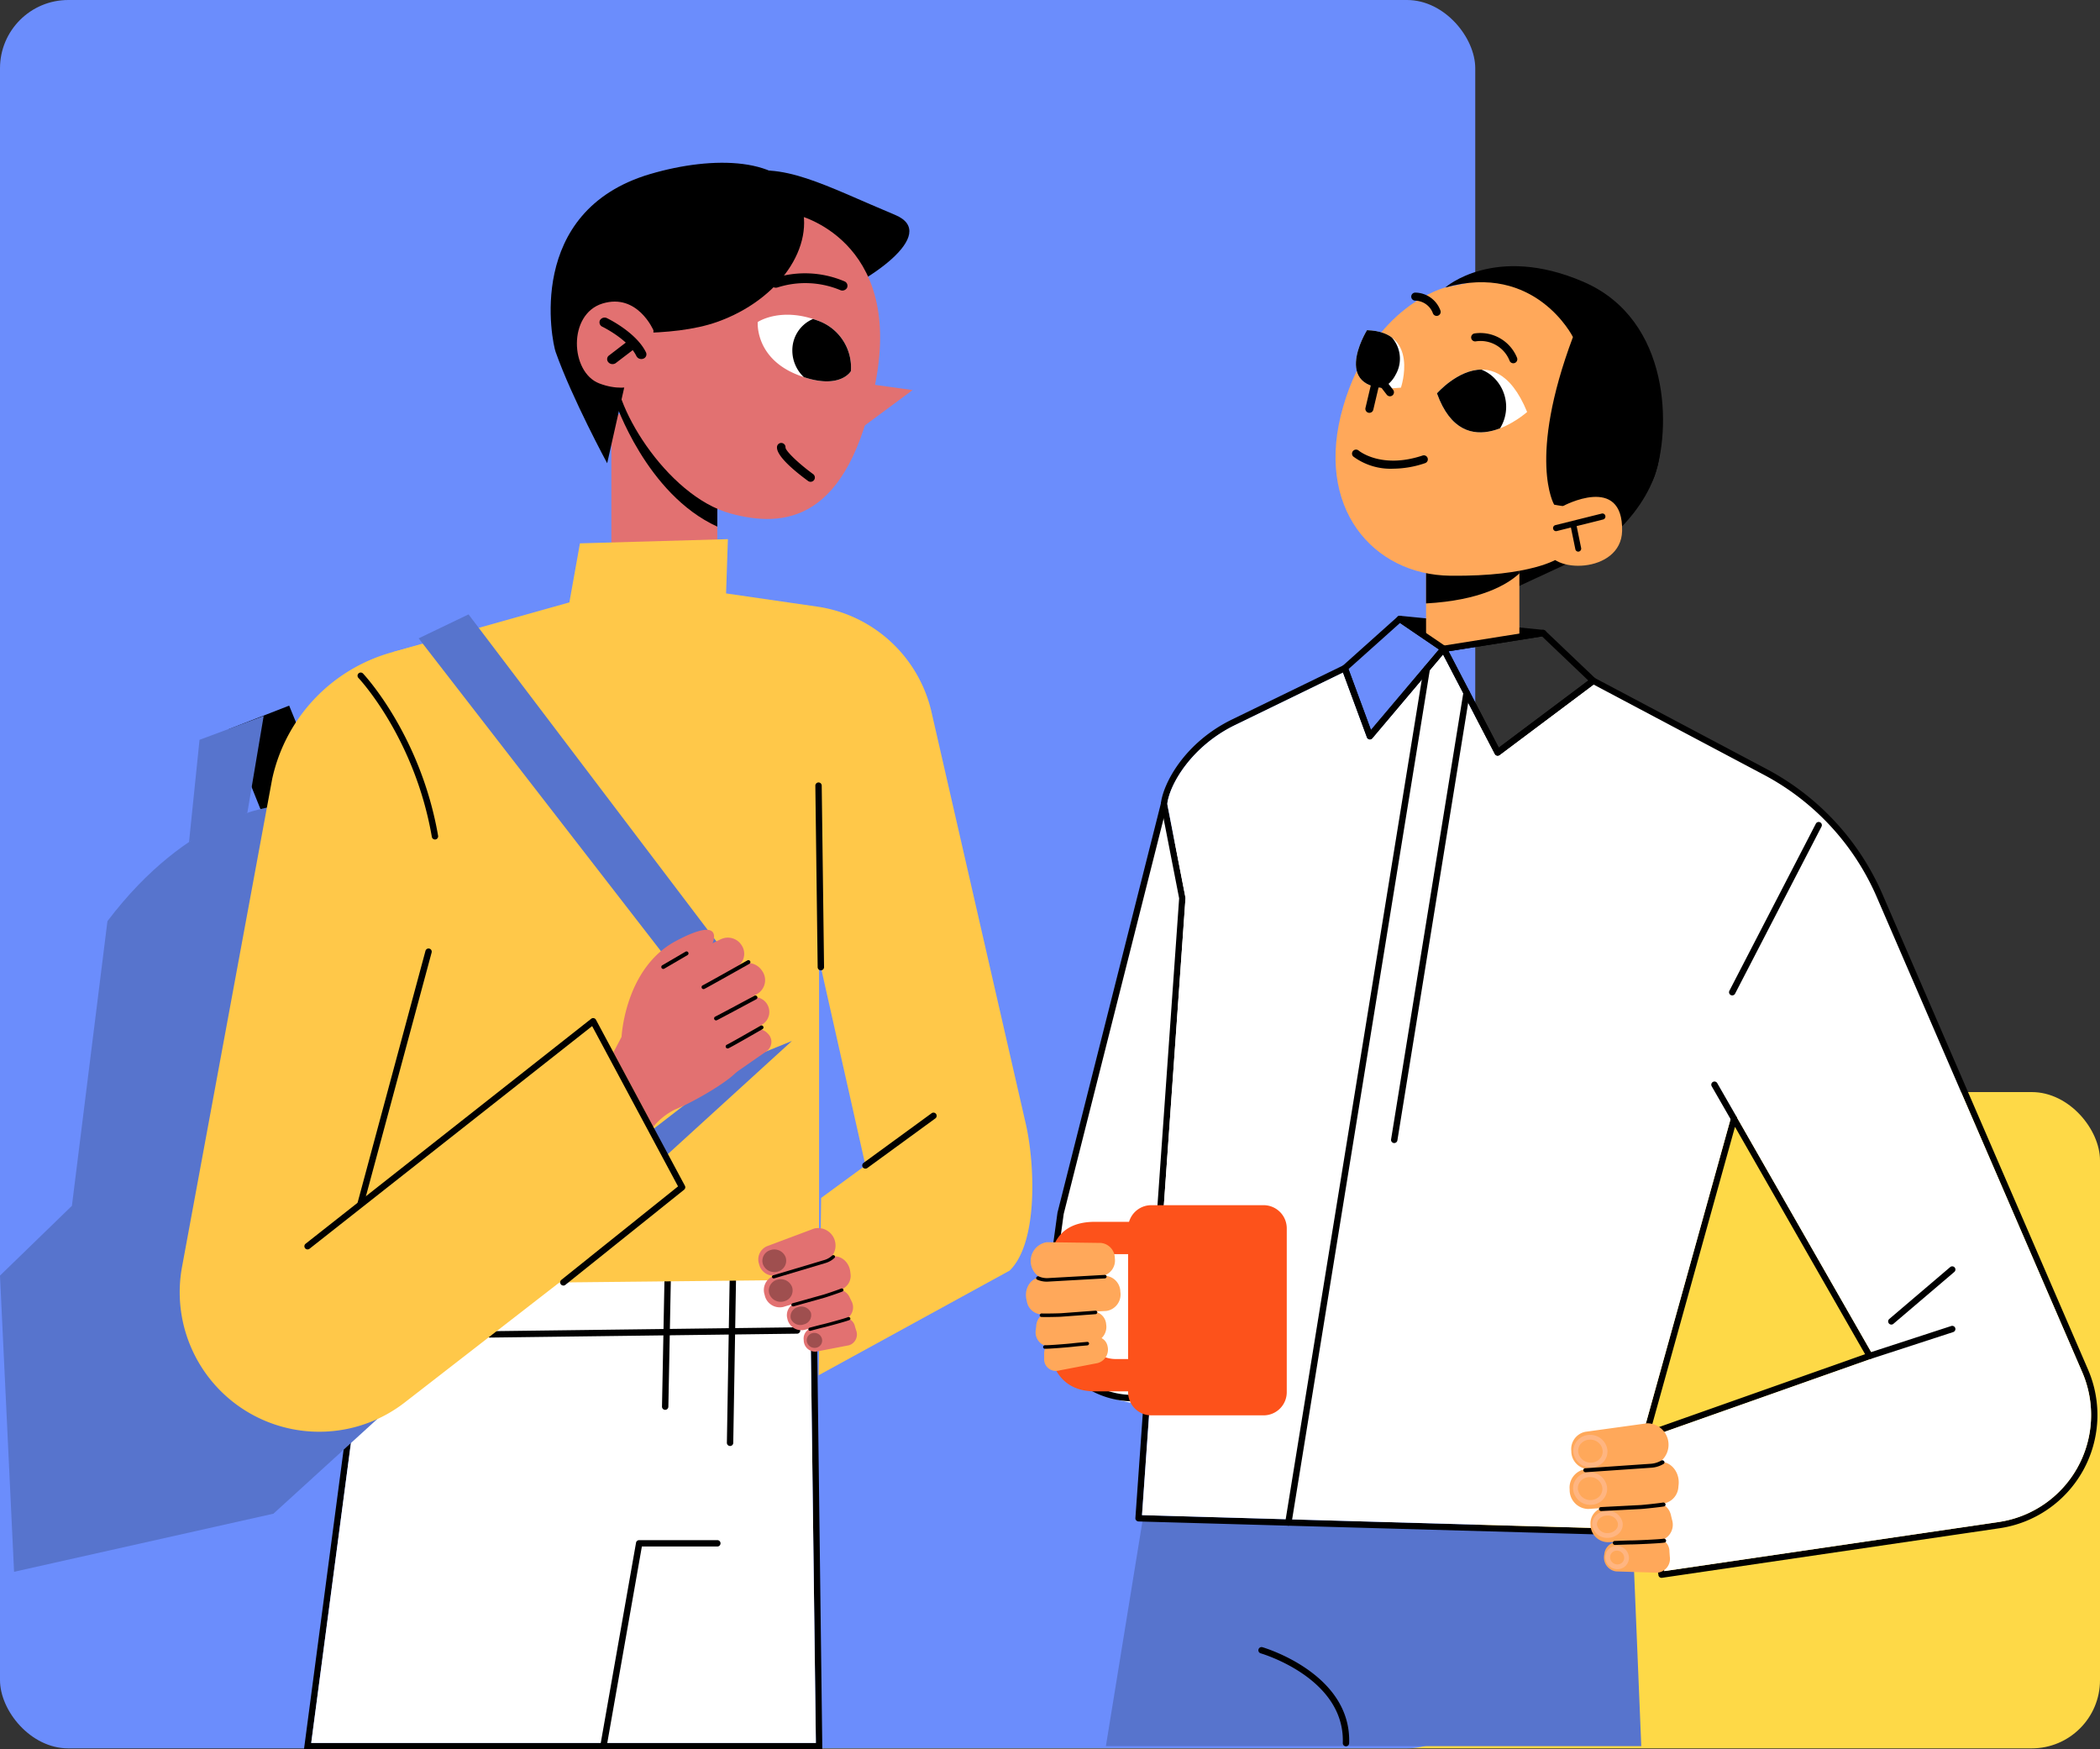 <svg xmlns="http://www.w3.org/2000/svg" xmlns:xlink="http://www.w3.org/1999/xlink" width="400" height="333.18" viewBox="0 0 400 333.18">
  <rect x="0" y="0" width="400" height="333.18" fill="#333333" stroke="none"/>
  <defs>
    <clipPath id="clip-path">
      <rect id="Rectangle_339376" data-name="Rectangle 339376" width="399.53" height="302.18" fill="none"/>
    </clipPath>
    <clipPath id="clip-path-3">
      <rect id="Rectangle_339365" data-name="Rectangle 339365" width="4.549" height="4.292" fill="none"/>
    </clipPath>
    <clipPath id="clip-path-4">
      <rect id="Rectangle_339366" data-name="Rectangle 339366" width="4.549" height="4.293" fill="none"/>
    </clipPath>
    <clipPath id="clip-path-5">
      <rect id="Rectangle_339367" data-name="Rectangle 339367" width="3.977" height="3.479" fill="none"/>
    </clipPath>
    <clipPath id="clip-path-6">
      <rect id="Rectangle_339368" data-name="Rectangle 339368" width="2.94" height="2.856" fill="none"/>
    </clipPath>
    <clipPath id="clip-path-7">
      <rect id="Rectangle_339369" data-name="Rectangle 339369" width="6.487" height="6.198" fill="none"/>
    </clipPath>
    <clipPath id="clip-path-8">
      <rect id="Rectangle_339370" data-name="Rectangle 339370" width="6.487" height="6.197" fill="none"/>
    </clipPath>
    <clipPath id="clip-path-9">
      <rect id="Rectangle_339371" data-name="Rectangle 339371" width="5.821" height="5.156" fill="none"/>
    </clipPath>
    <clipPath id="clip-path-10">
      <rect id="Rectangle_339372" data-name="Rectangle 339372" width="4.503" height="4.438" fill="none"/>
    </clipPath>
    <clipPath id="clip-path-11">
      <path id="Path_211783" data-name="Path 211783" d="M133.739,50.334s-12.026,10.76-17.171-3.542c0,0,3.955-4.531,8.51-4.531,2.937,0,6.123,1.882,8.661,8.073" transform="translate(-116.568 -42.261)" fill="none"/>
    </clipPath>
    <clipPath id="clip-path-13">
      <path id="Path_211786" data-name="Path 211786" d="M150.252,45.156c-14.222,1.516-6.463-10.946-6.463-10.946,10.082.3,6.463,10.946,6.463,10.946" transform="translate(-141.677 -34.21)" fill="none"/>
    </clipPath>
  </defs>
  <g id="_31" data-name="31" transform="translate(-180 -2478)">
    <rect id="Rectangle_339227" data-name="Rectangle 339227" width="281" height="125" rx="13" transform="translate(299 2686)" fill="#fed947"/>
    <rect id="Rectangle_339593" data-name="Rectangle 339593" width="281" height="333" rx="13" transform="translate(180 2478)" fill="#6b8dfc"/>
    <g id="Group_984264" data-name="Group 984264" transform="translate(180 2509)">
      <g id="Group_984263" data-name="Group 984263" clip-path="url(#clip-path)">
        <rect id="Rectangle_339364" data-name="Rectangle 339364" width="20.183" height="34.424" transform="translate(116.449 47.91)" fill="#e27171"/>
        <g id="Group_984254" data-name="Group 984254">
          <g id="Group_984253" data-name="Group 984253" clip-path="url(#clip-path)">
            <path id="Path_211814" data-name="Path 211814" d="M-1354.587-9009.748l-18.394,72.32s-2.5,7.143-2.024,9.416,1.618,26.531,4.931,27.721-1.2,2.424,8.746,4.592,11.636-95.744,11.636-95.744Z" transform="translate(1576.4 9131.815)" fill="#fff"/>
            <path id="Path_211709" data-name="Path 211709" d="M303.039,54.789V72.2c-13.559-6.176-19.455-23.8-19.455-23.8l-1.529-5.765Z" transform="translate(-166.406 -2.896)"/>
            <path id="Path_211710" data-name="Path 211710" d="M274.689,209.751l83.263-2.591,1.379,108.475v.615H260.605Zm82.06-1.333-80.988,2.507L261.984,315.039H358.11Z" transform="translate(-202.705 -14.071)"/>
            <path id="Path_211711" data-name="Path 211711" d="M261.915,315.131H358.04L356.679,208.51l-80.988,2.507Z" transform="translate(-202.635 -14.162)" fill="#fff"/>
            <path id="Path_211712" data-name="Path 211712" d="M278.524,258.586a.607.607,0,0,0,.606-.6l.823-48.678a.606.606,0,0,0-1.213-.021l-.823,48.678a.607.607,0,0,0,.6.617Z" transform="translate(-139.463 -14.175)"/>
            <path id="Path_211713" data-name="Path 211713" d="M291.835,251.844a.606.606,0,0,0,.606-.595l.775-39.748a.606.606,0,1,0-1.213-.023l-.774,39.748a.606.606,0,0,0,.594.618Z" transform="translate(-165.134 -14.323)"/>
            <path id="Path_211714" data-name="Path 211714" d="M284.084,224.757c1.531,0,2.683-2.114,2.683-4.917s-1.153-4.917-2.683-4.917-2.683,2.114-2.683,4.917,1.154,4.917,2.683,4.917m0-8.621c.6,0,1.471,1.444,1.471,3.7s-.872,3.7-1.471,3.7-1.471-1.444-1.471-3.7.872-3.7,1.471-3.7" transform="translate(-149.526 -14.598)"/>
            <path id="Path_211715" data-name="Path 211715" d="M265.71,239.922h.007l58.52-.743a.606.606,0,1,0-.014-1.212l-58.521.742a.606.606,0,0,0,.007,1.213" transform="translate(-172.403 -16.163)"/>
            <path id="Path_211716" data-name="Path 211716" d="M224.746,98.4l33.585-9.442,2.012-11.249,28.182-.8-.347,10.338,17.338,2.512a26.212,26.212,0,0,1,21.738,19.853l18.01,78.655c1.719,7.508,2.433,22.573-3.074,27.958L305.825,236.15l.457-33.759,8.445-6.195-8.832-39.263v61.035l-88.213.917Z" transform="translate(-149.878 -5.224)" fill="#ffc849"/>
            <path id="Path_211717" data-name="Path 211717" d="M278.108,269.5l98.776-90.05-9.934,4.045L266.8,260.919Z" transform="translate(-226.036 -12.188)" fill="#5774cd"/>
            <path id="Path_211718" data-name="Path 211718" d="M279.459,10.039c8.72,3.63-5.652,13.207-13.866,16.119s-17.431-1.942-20.589-10.846-3.852-9.98,4.361-12.893,16.928,2.139,30.093,7.619" transform="translate(-108.959 -0.106)"/>
            <path id="Path_211719" data-name="Path 211719" d="M371.032,132.085l-6.687-16.646,11.574-4.508,4.851,11.883-6.261,10.237Z" transform="translate(-320.839 -7.535)"/>
            <path id="Path_211720" data-name="Path 211720" d="M407.376,131.563s-16.131,1.234-31.708,21.824L368.9,207.6l-13.7,13.29,2.681,56.414,49.392-11.062,16.381-123.637Z" transform="translate(-355.202 -8.936)" fill="#5774cd"/>
            <path id="Path_211721" data-name="Path 211721" d="M388.978,113.036l-3.112,18.45-11.106,5.564,2-19.464Z" transform="translate(-338.753 -7.678)" fill="#5774cd"/>
            <path id="Path_211722" data-name="Path 211722" d="M287.412,10.656s20.156,4.584,15,31.72-17.671,27.84-27.6,25.166c-12.285-3.307-23.253-21.5-21.89-28.671l-4.127-27.827Z" transform="translate(-135.613 -0.724)" fill="#e27171"/>
            <path id="Path_211723" data-name="Path 211723" d="M272.487,41.792a9.476,9.476,0,0,0-6.347-9.63c-7.094-2.651-11.4.282-11.4.282s-.573,6.781,7.484,10.015,10.264-.667,10.264-.667" transform="translate(-110.409 -2.109)" fill="#fff"/>
            <path id="Path_211724" data-name="Path 211724" d="M244.466,45.351l7.4,1.024-9.712,7.188Z" transform="translate(-78.04 -3.08)" fill="#e27171"/>
            <path id="Path_211725" data-name="Path 211725" d="M256.283,25.313a1.026,1.026,0,0,1-.765-.606.881.881,0,0,1,.583-1.173,19.2,19.2,0,0,1,13.485.6.91.91,0,0,1,.444,1.253,1.02,1.02,0,0,1-1.341.372,17.34,17.34,0,0,0-11.88-.476,1.06,1.06,0,0,1-.525.031" transform="translate(-108.709 -1.535)"/>
            <path id="Path_211726" data-name="Path 211726" d="M356.48,92.288,329.9,99.446a32.109,32.109,0,0,0-23.03,24.186L289.7,216.562a26.573,26.573,0,0,0,42.421,25.822L384.949,201.4l-16.94-31.609-33.24,20.583,4.562-81.92Z" transform="translate(-255.027 -6.268)" fill="#ffc849"/>
            <path id="Path_211727" data-name="Path 211727" d="M265.888,41.851a9.476,9.476,0,0,0-6.347-9.63c-.3-.111-.589-.21-.877-.3a6.466,6.466,0,0,0-3.933,6.044,6.947,6.947,0,0,0,2.192,5.031c7,2.329,8.965-1.143,8.965-1.143" transform="translate(-103.809 -2.168)"/>
            <path id="Path_211728" data-name="Path 211728" d="M268.526,64.653a.812.812,0,0,0,.479-1.468c-2.746-2-5.2-4.363-5.26-5.048a.812.812,0,1,0-1.618-.14c-.174,1.77,3.635,4.832,5.92,6.5a.811.811,0,0,0,.479.157" transform="translate(-114.126 -3.889)"/>
            <path id="Path_211729" data-name="Path 211729" d="M280.019,96.85l9.5-4.562L338.806,157.3l-7.844,5.322Z" transform="translate(-200.276 -6.268)" fill="#5774cd"/>
            <path id="Path_211730" data-name="Path 211730" d="M283.283,2.148c11.987-3.543,25.611-3.284,28.624,5.214s-4.093,18.775-15.874,22.953c-4.312,1.53-9.82,2.055-15.072,2.11-1.112,4.767-2.2,8.477-2.2,8.477l-3.675,16.33s-6.661-12.292-9.818-21.2c-.673-1.9-5.924-26.814,18.019-33.889" transform="translate(-159.433 0)"/>
            <path id="Path_211731" data-name="Path 211731" d="M309.688,33.839s-3.037-7.136-9.695-5.106-6.167,13.108-.625,15.221c6.224,2.374,10.064-1.209,10.064-1.209Z" transform="translate(-185.22 -1.927)" fill="#e27171"/>
            <path id="Path_211732" data-name="Path 211732" d="M304.317,39.512a1.03,1.03,0,0,1-.739-.548c-1.547-3.177-6.427-5.558-6.476-5.581a.913.913,0,0,1-.458-1.249,1.021,1.021,0,0,1,1.339-.384c.227.11,5.575,2.721,7.415,6.5a.875.875,0,0,1-.495,1.209,1.065,1.065,0,0,1-.586.052" transform="translate(-182.359 -2.149)"/>
            <path id="Path_211733" data-name="Path 211733" d="M299.355,40.791a1.052,1.052,0,0,1-.585-.324.869.869,0,0,1,.1-1.3l3.63-2.78a1.066,1.066,0,0,1,1.411.138.87.87,0,0,1-.1,1.3L300.18,40.6a1.038,1.038,0,0,1-.826.186" transform="translate(-182.878 -2.458)"/>
            <path id="Path_211734" data-name="Path 211734" d="M277.144,180.084l1.553-2.954s.61-13.069,10.338-18.254,6.894.7,6.894.7,7.364,17.9,5.177,23.5c-.732,1.875-8.668,6.478-12.171,7.859a12.6,12.6,0,0,0-4.219,3.342Z" transform="translate(-160.302 -10.646)" fill="#e27171"/>
            <path id="Path_211735" data-name="Path 211735" d="M288.379,158.613l-10.028,4.9a3.264,3.264,0,0,0-1.358,4.55,3.5,3.5,0,0,0,4.778,1.429l9.622-5.6a2.9,2.9,0,0,0,.9-4.1,3.09,3.09,0,0,0-3.916-1.167" transform="translate(-151.034 -10.753)" fill="#e27171"/>
            <path id="Path_211736" data-name="Path 211736" d="M288.934,169.4l-11.607,6.541a3.225,3.225,0,0,1-3.932-.714l-.212-.231a3.071,3.071,0,0,1,.653-4.829l11.82-6.311a3.261,3.261,0,0,1,4.193,1.154,3.04,3.04,0,0,1-.915,4.39" transform="translate(-144.688 -11.105)" fill="#e27171"/>
            <path id="Path_211737" data-name="Path 211737" d="M284.415,171.673h0a2.812,2.812,0,0,0-3.574-.864l-7.891,4.062a2.811,2.811,0,0,0-1.336,3.515l.258.669a2.812,2.812,0,0,0,4.1,1.376l7.632-4.731a2.811,2.811,0,0,0,.805-4.027" transform="translate(-138.4 -11.58)" fill="#e27171"/>
            <path id="Path_211738" data-name="Path 211738" d="M281.333,177.822h0a2.435,2.435,0,0,0-2.841-.52l-6.444,3.48a2.1,2.1,0,0,0-.675,3.013l.427.7a2.458,2.458,0,0,0,3.406.88l6.017-4.177a2.19,2.19,0,0,0,.11-3.373" transform="translate(-135.143 -12.025)" fill="#e27171"/>
            <path id="Path_211739" data-name="Path 211739" d="M274.4,174.871a.376.376,0,0,1-.311-.685c.4-.189,5.064-2.683,7.473-3.975a.376.376,0,1,1,.356.663c-.285.153-6.986,3.749-7.509,3.994l-.008,0" transform="translate(-137.85 -11.558)"/>
            <path id="Path_211740" data-name="Path 211740" d="M275.825,168.422a.376.376,0,0,1-.309-.686c.447-.209,5.767-3.2,8.516-4.751a.376.376,0,0,1,.37.655c-.326.184-7.983,4.5-8.569,4.778l-.008,0" transform="translate(-141.663 -11.067)"/>
            <path id="Path_211741" data-name="Path 211741" d="M273.152,180.642a.376.376,0,0,1-.3-.689c.532-.234,4.435-2.47,6.425-3.62a.376.376,0,0,1,.377.651c-.237.137-5.8,3.348-6.5,3.658h0" transform="translate(-134.416 -11.973)"/>
            <path id="Path_211742" data-name="Path 211742" d="M288.471,164.464a.376.376,0,0,1-.34-.669l4.432-2.588a.376.376,0,1,1,.379.65l-4.432,2.588-.039.02" transform="translate(-161.985 -10.946)"/>
            <path id="Path_211743" data-name="Path 211743" d="M337.924,225.729a.6.6,0,0,0,.378-.132l22.62-18.124a.606.606,0,0,0,.155-.761L344.137,175.1a.606.606,0,0,0-.91-.189l-54.392,42.844a.606.606,0,1,0,.75.952l53.825-42.4,16.361,30.527-22.226,17.807a.607.607,0,0,0,.379,1.08" transform="translate(-230.621 -11.872)"/>
            <path id="Path_211744" data-name="Path 211744" d="M341.025,209.689a.606.606,0,0,0,.585-.449l12.916-47.909a.606.606,0,1,0-1.17-.316l-12.917,47.911a.608.608,0,0,0,.585.763" transform="translate(-272.314 -10.906)"/>
            <path id="Path_211745" data-name="Path 211745" d="M353.85,135.967a.676.676,0,0,0,.105-.008.607.607,0,0,0,.493-.7c-3.348-19.281-14.191-30.788-14.3-30.9a.606.606,0,1,0-.876.838c.106.111,10.7,11.37,13.982,30.269a.606.606,0,0,0,.6.5" transform="translate(-270.999 -7.075)"/>
            <path id="Path_211746" data-name="Path 211746" d="M261.3,162.412h.008a.606.606,0,0,0,.6-.614l-.443-34.568a.607.607,0,0,0-.606-.6h-.008a.607.607,0,0,0-.6.614l.443,34.568a.607.607,0,0,0,.607.6" transform="translate(-104.947 -8.601)"/>
            <path id="Path_211747" data-name="Path 211747" d="M282.009,321.3a.606.606,0,0,0,.6-.5l6.717-38.13H303.7a.606.606,0,1,0,0-1.213H288.813a.6.6,0,0,0-.6.5l-6.806,38.631a.607.607,0,0,0,.492.7.517.517,0,0,0,.106.009" transform="translate(-167.064 -19.117)"/>
            <path id="Path_211748" data-name="Path 211748" d="M237.838,204.763a.615.615,0,0,0,.358-.116l12.957-9.452a.607.607,0,0,0-.716-.981l-12.957,9.452a.606.606,0,0,0,.358,1.1" transform="translate(-72.989 -13.183)"/>
            <path id="Path_211749" data-name="Path 211749" d="M259.451,221.157l9.063-3.395a3.321,3.321,0,0,1,2.08,6.272l-9.31,2.651a2.794,2.794,0,0,1-3.29-2.145,2.732,2.732,0,0,1,1.458-3.383" transform="translate(-113.407 -14.78)" fill="#e27171"/>
            <path id="Path_211750" data-name="Path 211750" d="M258.434,233.119l11.081-3.344a2.772,2.772,0,0,0,1.773-3.092l-.035-.3c-.23-1.964-2.01-3.33-3.639-2.794l-11.046,3.64a2.869,2.869,0,0,0-1.627,3.56,2.938,2.938,0,0,0,3.493,2.326" transform="translate(-109.299 -15.179)" fill="#e27171"/>
            <path id="Path_211751" data-name="Path 211751" d="M254.416,235.785h0a2.455,2.455,0,0,1,1.467-2.954l7.273-2.531a2.627,2.627,0,0,1,3.142,1.462l.3.62a2.514,2.514,0,0,1-1.426,3.648l-7.576,1.912a2.726,2.726,0,0,1-3.184-2.157" transform="translate(-104.442 -15.634)" fill="#e27171"/>
            <path id="Path_211752" data-name="Path 211752" d="M253.576,240.283h0a2.091,2.091,0,0,1,1.279-2.237l6.049-1.957a2.02,2.02,0,0,1,2.424,1.566l.226.749a2.155,2.155,0,0,1-1.359,2.853l-6.276,1.208a2.18,2.18,0,0,1-2.343-2.182" transform="translate(-100.484 -16.03)" fill="#e27171"/>
            <g id="Group_984231" data-name="Group 984231" transform="translate(145.209 206.982)" opacity="0.3" style="mix-blend-mode: overlay;isolation: isolate">
              <g id="Group_984230" data-name="Group 984230">
                <g id="Group_984229" data-name="Group 984229" clip-path="url(#clip-path-3)">
                  <path id="Path_211753" data-name="Path 211753" d="M270.941,226.254a2.127,2.127,0,0,0,1.474-2.7,2.3,2.3,0,0,0-2.858-1.387,2.127,2.127,0,0,0-1.475,2.7,2.3,2.3,0,0,0,2.859,1.387" transform="translate(-267.974 -222.065)"/>
                </g>
              </g>
            </g>
            <g id="Group_984234" data-name="Group 984234" transform="translate(146.435 212.648)" opacity="0.3" style="mix-blend-mode: overlay;isolation: isolate">
              <g id="Group_984233" data-name="Group 984233">
                <g id="Group_984232" data-name="Group 984232" clip-path="url(#clip-path-4)">
                  <path id="Path_211754" data-name="Path 211754" d="M269.624,232.333a2.127,2.127,0,0,0,1.474-2.7,2.3,2.3,0,0,0-2.858-1.387,2.126,2.126,0,0,0-1.474,2.7,2.3,2.3,0,0,0,2.858,1.387" transform="translate(-266.658 -228.143)"/>
                </g>
              </g>
            </g>
            <g id="Group_984237" data-name="Group 984237" transform="translate(150.559 217.868)" opacity="0.3" style="mix-blend-mode: overlay;isolation: isolate">
              <g id="Group_984236" data-name="Group 984236">
                <g id="Group_984235" data-name="Group 984235" clip-path="url(#clip-path-5)">
                  <path id="Path_211755" data-name="Path 211755" d="M265.391,237.123a1.806,1.806,0,0,0,1.353-2.218,1.952,1.952,0,0,0-2.464-1.062,1.805,1.805,0,0,0-1.353,2.218,1.951,1.951,0,0,0,2.464,1.062" transform="translate(-262.846 -233.744)"/>
                </g>
              </g>
            </g>
            <g id="Group_984240" data-name="Group 984240" transform="translate(153.665 222.871)" opacity="0.3" style="mix-blend-mode: overlay;isolation: isolate">
              <g id="Group_984239" data-name="Group 984239">
                <g id="Group_984238" data-name="Group 984238" clip-path="url(#clip-path-6)">
                  <path id="Path_211756" data-name="Path 211756" d="M262.559,241.9a1.393,1.393,0,0,0,.932-1.787,1.5,1.5,0,0,0-1.856-.94,1.392,1.392,0,0,0-.933,1.786,1.507,1.507,0,0,0,1.857.941" transform="translate(-260.627 -239.112)"/>
                </g>
              </g>
            </g>
            <path id="Path_211757" data-name="Path 211757" d="M258.409,227.641a.338.338,0,0,1-.4-.2.3.3,0,0,1,.212-.385l9.813-2.929a3.722,3.722,0,0,0,1.392-.8.349.349,0,0,1,.465-.037.29.29,0,0,1,.044.431,4.314,4.314,0,0,1-1.7.99l-9.809,2.928-.02.006" transform="translate(-110.953 -15.161)"/>
            <path id="Path_211758" data-name="Path 211758" d="M256.686,233.439a.338.338,0,0,1-.4-.208.3.3,0,0,1,.219-.381L262.4,231.2c.434-.122,2.754-.9,3.329-1.148a.344.344,0,0,1,.44.15.3.3,0,0,1-.16.405c-.611.259-2.958,1.05-3.413,1.177l-5.894,1.649-.014,0" transform="translate(-105.535 -15.624)"/>
            <path id="Path_211759" data-name="Path 211759" d="M255.279,238.485a.337.337,0,0,1-.4-.211.3.3,0,0,1,.223-.379c.079-.021,1.933-.517,2.511-.647.608-.135,4.215-1.114,4.782-1.355a.344.344,0,0,1,.439.151.294.294,0,0,1-.159.4c-.628.267-4.322,1.264-4.9,1.394-.562.124-2.463.635-2.481.639l-.01,0" transform="translate(-100.889 -16.02)"/>
            <path id="Path_211760" data-name="Path 211760" d="M113.3,93.219,140.6,95.9l-18.933,3.011Z" transform="translate(153.322 -6.332)"/>
            <path id="Path_211761" data-name="Path 211761" d="M121.623,99.471a.544.544,0,0,0,.1-.007l18.933-3.011a.606.606,0,0,0-.036-1.2l-27.3-2.679a.607.607,0,0,0-.4,1.105l8.364,5.689a.605.605,0,0,0,.341.1M135.8,96l-14.035,2.231-6.2-4.218Z" transform="translate(153.367 -6.287)"/>
            <path id="Path_211762" data-name="Path 211762" d="M110.467,78c13.558-10.065,12.68-19.986,12.68-19.986L89.422,61.508l1.735,25.445" transform="translate(193.023 -3.941)"/>
            <path id="Path_211763" data-name="Path 211763" d="M118.149,94.582l3.357,2.284,14.416-2.151V63.136H118.149Z" transform="translate(153.483 -4.288)" fill="#ffa85a"/>
            <path id="Path_211764" data-name="Path 211764" d="M135.922,78.849V83.57c-2.4,2.205-7.484,5.147-17.774,5.715V78.842h17.768Z" transform="translate(153.485 -5.355)"/>
            <path id="Path_211765" data-name="Path 211765" d="M100.387,276.411,93.24,320.348H195.219l-1.681-40.806Z" transform="translate(117.405 -18.774)" fill="#5774cd"/>
            <path id="Path_211766" data-name="Path 211766" d="M207.015,244.756h1.676a.606.606,0,1,0,0-1.213h-1.676a15.682,15.682,0,0,1-15.538-17.813l2.285-16.673,19.693-77.91a.606.606,0,1,0-1.175-.3l-19.706,77.976-2.3,16.739a16.894,16.894,0,0,0,16.739,19.191" transform="translate(8.85 -8.856)"/>
            <path id="Path_211767" data-name="Path 211767" d="M8.334,146.8l-3.477-17.84a1.249,1.249,0,0,1-.009-.186c.438-3.868,4.511-11.642,13.6-16.06l21.168-10.29a.609.609,0,0,1,.494-.019.589.589,0,0,1,.345.354l4.418,11.977L58.265,98.885a.582.582,0,0,1,.522-.205.6.6,0,0,1,.475.317L69.217,118.1l17.626-13.217a.635.635,0,0,1,.652-.056l32.837,17.4a49.068,49.068,0,0,1,21.96,23.777l39.166,90.551a21.8,21.8,0,0,1-16.843,30.218l-64.3,9.442a.319.319,0,0,1-.093.009.63.63,0,0,1-.364-.121.617.617,0,0,1-.233-.41l-2.8-22.883-4.12,14.811a.588.588,0,0,1-.606.447L.588,265.484a.645.645,0,0,1-.429-.205A.6.6,0,0,1,0,264.832ZM91.661,266.855l4.782-17.178-.065-.485a.614.614,0,0,1,.373-.634l16.684-59.951a.6.6,0,0,1,.5-.438.589.589,0,0,1,.606.3L140.4,233.654a.6.6,0,0,1-.326.876L97.748,249.49l-.075.28,3.076,25.166,63.689-9.349a20.591,20.591,0,0,0,15.911-28.55L141.183,146.5a47.845,47.845,0,0,0-21.419-23.19L87.271,106.09,69.366,119.512a.622.622,0,0,1-.494.1.585.585,0,0,1-.4-.308L58.6,100.357,45.132,116.315a.627.627,0,0,1-.569.214.606.606,0,0,1-.466-.391l-4.549-12.331-20.571,10c-8.128,3.952-12.425,11.12-12.909,15.016l3.467,17.821a.96.96,0,0,1,.009.158L1.259,264.282Zm6.487-18.791,40.844-14.438-24.784-43.3Z" transform="translate(216.265 -6.702)"/>
            <path id="Path_211768" data-name="Path 211768" d="M1.3,264.4l90.4,2.573L96.48,249.8l-.065-.485a.614.614,0,0,1,.373-.634l16.684-59.951a.6.6,0,0,1,.5-.438.589.589,0,0,1,.606.3l25.856,45.187a.6.6,0,0,1-.326.876l-42.326,14.96-.075.28,3.076,25.166,63.689-9.349a20.591,20.591,0,0,0,15.911-28.55L141.22,146.618a47.845,47.845,0,0,0-21.419-23.19L87.309,106.212,69.4,119.634a.622.622,0,0,1-.494.1.585.585,0,0,1-.4-.308L58.638,100.48,45.169,116.437a.627.627,0,0,1-.569.214.606.606,0,0,1-.466-.391l-4.549-12.331-20.571,10c-8.128,3.952-12.425,11.12-12.909,15.016l3.467,17.821a.96.96,0,0,1,.009.158Z" transform="translate(216.227 -6.825)" fill="#fff"/>
            <path id="Path_211769" data-name="Path 211769" d="M90.331,259.2l11.786-1.625a4.082,4.082,0,0,1,.8,8.083l-11.881.667a3.435,3.435,0,0,1-3.368-3.46,3.36,3.36,0,0,1,2.662-3.665" transform="translate(211.628 -17.492)" fill="#ffa85a"/>
            <path id="Path_211770" data-name="Path 211770" d="M89.148,274.438l14.194-1.019a3.407,3.407,0,0,0,2.96-3.23l.038-.363c.254-2.418-1.513-4.538-3.61-4.334L88.5,266.874a3.527,3.527,0,0,0-2.912,3.831,3.612,3.612,0,0,0,3.561,3.733" transform="translate(213.394 -18.032)" fill="#ffa85a"/>
            <path id="Path_211771" data-name="Path 211771" d="M86.839,277.869h0a3.019,3.019,0,0,1,2.557-3.147l9.407-1.072a3.228,3.228,0,0,1,3.373,2.6l.2.825a3.092,3.092,0,0,1-2.695,3.992l-9.6.247a3.352,3.352,0,0,1-3.236-3.447" transform="translate(216.115 -18.585)" fill="#ffa85a"/>
            <path id="Path_211772" data-name="Path 211772" d="M87.433,284.135h0A2.571,2.571,0,0,1,89.57,281.8l7.785-.715a2.485,2.485,0,0,1,2.485,2.533l.068.959a2.649,2.649,0,0,1-2.4,3.054l-7.853-.244a2.68,2.68,0,0,1-2.221-3.25" transform="translate(218.151 -19.091)" fill="#ffa85a"/>
            <g id="Group_984243" data-name="Group 984243" transform="translate(299.697 242.292)" opacity="0.3">
              <g id="Group_984242" data-name="Group 984242">
                <g id="Group_984241" data-name="Group 984241" clip-path="url(#clip-path-7)">
                  <path id="Path_211773" data-name="Path 211773" d="M103.456,266.145c.082,0,.164,0,.248-.009a3.192,3.192,0,0,0,2.239-1.126,2.944,2.944,0,0,0,.676-2.215,3.3,3.3,0,0,0-3.538-2.841,3.189,3.189,0,0,0-2.239,1.127,2.947,2.947,0,0,0-.677,2.215,3.281,3.281,0,0,0,3.291,2.849m-.128-5.29a2.366,2.366,0,0,1,2.387,2.037,2.044,2.044,0,0,1-.471,1.535,2.284,2.284,0,0,1-1.608.8,2.377,2.377,0,0,1-2.568-2.028,2.04,2.04,0,0,1,.471-1.536,2.279,2.279,0,0,1,1.607-.8c.061,0,.121-.007.182-.007" transform="translate(-100.148 -259.948)" fill="#ffd4de"/>
                </g>
              </g>
            </g>
            <g id="Group_984246" data-name="Group 984246" transform="translate(299.638 249.42)" opacity="0.3">
              <g id="Group_984245" data-name="Group 984245">
                <g id="Group_984244" data-name="Group 984244" clip-path="url(#clip-path-8)">
                  <path id="Path_211774" data-name="Path 211774" d="M103.519,273.792c.082,0,.164,0,.247-.009a3.188,3.188,0,0,0,2.239-1.126,2.949,2.949,0,0,0,.677-2.216,3.3,3.3,0,0,0-3.539-2.84,3.189,3.189,0,0,0-2.238,1.127,2.937,2.937,0,0,0-.677,2.214,3.28,3.28,0,0,0,3.291,2.85m-.127-5.29a2.363,2.363,0,0,1,2.385,2.036,2.043,2.043,0,0,1-.471,1.536,2.282,2.282,0,0,1-1.607.8,2.388,2.388,0,0,1-2.569-2.03,2.045,2.045,0,0,1,.471-1.534,2.28,2.28,0,0,1,1.608-.8c.062,0,.122-.007.183-.007" transform="translate(-100.211 -267.595)" fill="#ffd4de"/>
                </g>
              </g>
            </g>
            <g id="Group_984249" data-name="Group 984249" transform="translate(303.275 256.748)" opacity="0.3">
              <g id="Group_984248" data-name="Group 984248">
                <g id="Group_984247" data-name="Group 984247" clip-path="url(#clip-path-9)">
                  <path id="Path_211775" data-name="Path 211775" d="M99.952,280.614c.08,0,.159,0,.24-.008a3.006,3.006,0,0,0,2.087-1.027,2.358,2.358,0,0,0,.554-1.769,2.866,2.866,0,0,0-3.155-2.345,3,3,0,0,0-2.085,1.027,2.356,2.356,0,0,0-.556,1.769,2.829,2.829,0,0,0,2.915,2.353m-.031-4.249a1.918,1.918,0,0,1,2.009,1.541,1.456,1.456,0,0,1-.349,1.09,2.084,2.084,0,0,1-1.455.7,1.961,1.961,0,0,1-2.185-1.533,1.456,1.456,0,0,1,.349-1.091,2.083,2.083,0,0,1,1.455-.7c.059,0,.118-.007.176-.007" transform="translate(-97.025 -275.458)" fill="#ffd4de"/>
                </g>
              </g>
            </g>
            <g id="Group_984252" data-name="Group 984252" transform="translate(305.771 263.434)" opacity="0.3">
              <g id="Group_984251" data-name="Group 984251">
                <g id="Group_984250" data-name="Group 984250" clip-path="url(#clip-path-10)">
                  <path id="Path_211776" data-name="Path 211776" d="M98.063,287.069c.056,0,.111,0,.168-.007a2.178,2.178,0,0,0,1.53-.777,2.141,2.141,0,0,0,.488-1.614,2.328,2.328,0,0,0-2.457-2.036,2.186,2.186,0,0,0-1.532.778,2.143,2.143,0,0,0-.487,1.613,2.313,2.313,0,0,0,2.29,2.042m-.1-3.53a1.4,1.4,0,0,1,1.387,1.228,1.242,1.242,0,0,1-.282.935,1.281,1.281,0,0,1-.9.454,1.4,1.4,0,0,1-1.489-1.225,1.241,1.241,0,0,1,.282-.934,1.278,1.278,0,0,1,.9-.454c.034,0,.068,0,.1,0" transform="translate(-95.76 -282.631)" fill="#ffd4de"/>
                </g>
              </g>
            </g>
            <path id="Path_211777" data-name="Path 211777" d="M88.926,267.411a.415.415,0,0,1-.422-.351.369.369,0,0,1,.357-.4l12.561-.863a4.576,4.576,0,0,0,1.884-.584.429.429,0,0,1,.57.08.358.358,0,0,1-.064.529,5.319,5.319,0,0,1-2.3.729l-12.555.863h-.025" transform="translate(213.078 -18.008)"/>
            <path id="Path_211778" data-name="Path 211778" d="M88.7,275.395a.415.415,0,0,1-.423-.357.369.369,0,0,1,.364-.4l7.514-.386c.554-.029,3.547-.34,4.3-.478a.423.423,0,0,1,.487.3.362.362,0,0,1-.3.443c-.8.147-3.831.461-4.412.492l-7.515.385H88.7" transform="translate(216.296 -18.595)"/>
            <path id="Path_211779" data-name="Path 211779" d="M88.589,282.348a.414.414,0,0,1-.424-.362.371.371,0,0,1,.37-.393c.1,0,2.459-.1,3.186-.1.766,0,5.356-.2,6.1-.334a.423.423,0,0,1,.487.3.362.362,0,0,1-.3.443c-.826.151-5.524.349-6.257.348-.707,0-3.124.1-3.149.1h-.013" transform="translate(219.036 -19.096)"/>
            <path id="Path_211780" data-name="Path 211780" d="M112.3,25.282S98.478,28.644,92.859,47.956s5.771,32.055,20.4,32.222c15.547.177,20.558-3.31,20.558-3.31l17.54-33.9L126.26,22.407Z" transform="translate(162.985 -1.522)" fill="#ffa85a"/>
            <path id="Path_211781" data-name="Path 211781" d="M116.568,46.791s10.7-12.253,17.171,3.543c0,0-12.027,10.76-17.171-3.543" transform="translate(157.141 -2.87)" fill="#fff"/>
          </g>
        </g>
        <g id="Group_984256" data-name="Group 984256" transform="translate(273.709 39.391)">
          <g id="Group_984255" data-name="Group 984255" clip-path="url(#clip-path-11)">
            <path id="Path_211782" data-name="Path 211782" d="M122.894,44.07a7.767,7.767,0,0,0,.239,10.746,7.222,7.222,0,0,0,10.426-.246,7.766,7.766,0,0,0-.239-10.746,7.221,7.221,0,0,0-10.426.246" transform="translate(-122.423 -42.224)"/>
          </g>
        </g>
        <g id="Group_984258" data-name="Group 984258">
          <g id="Group_984257" data-name="Group 984257" clip-path="url(#clip-path)">
            <path id="Path_211784" data-name="Path 211784" d="M150.253,45.156s3.618-10.645-6.464-10.946c0,0-7.757,12.462,6.464,10.946" transform="translate(116.591 -2.324)" fill="#fff"/>
          </g>
        </g>
        <g id="Group_984260" data-name="Group 984260" transform="translate(258.269 31.886)">
          <g id="Group_984259" data-name="Group 984259" clip-path="url(#clip-path-13)">
            <path id="Path_211785" data-name="Path 211785" d="M143.4,36.9a6.088,6.088,0,0,0,1.976,8.209,5.718,5.718,0,0,0,7.864-2.416,6.088,6.088,0,0,0-1.976-8.209A5.717,5.717,0,0,0,143.4,36.9" transform="translate(-145.695 -34.179)"/>
          </g>
        </g>
        <g id="Group_984262" data-name="Group 984262">
          <g id="Group_984261" data-name="Group 984261" clip-path="url(#clip-path)">
            <path id="Path_211787" data-name="Path 211787" d="M144.678,62.249a19.255,19.255,0,0,0,6.119-1.064.764.764,0,0,0-.483-1.449c-7.932,2.647-12.175-.922-12.216-.959a.765.765,0,0,0-1,1.156,11.963,11.963,0,0,0,7.582,2.317" transform="translate(120.671 -3.98)"/>
            <path id="Path_211788" data-name="Path 211788" d="M126.629,40.552a.765.765,0,0,0,.7-1.066,7.549,7.549,0,0,0-8.141-4.605.764.764,0,0,0,.284,1.5,5.938,5.938,0,0,1,6.454,3.708.762.762,0,0,0,.7.462" transform="translate(161.622 -2.364)"/>
            <path id="Path_211789" data-name="Path 211789" d="M139.078,30.969a.776.776,0,0,0,.245-.04.766.766,0,0,0,.479-.969,5.167,5.167,0,0,0-4.8-3.426.764.764,0,1,0,0,1.529,3.669,3.669,0,0,1,3.355,2.389.765.765,0,0,0,.724.518" transform="translate(134.57 -1.802)"/>
            <path id="Path_211790" data-name="Path 211790" d="M144.549,50.528a.764.764,0,0,0,.743-.589l1.119-4.739,1.444,1.873a.764.764,0,1,0,1.21-.933L146.643,43a.765.765,0,0,0-1.35.291l-1.489,6.3a.765.765,0,0,0,.745.94" transform="translate(116.287 -2.9)"/>
            <path id="Path_211791" data-name="Path 211791" d="M109.532,66.555s-5.15-8.649,3.579-31.926c0,0-7.144-14.3-24.319-9.434,0,0,9.419-8.37,26.3-1.09s16.673,28.5,13.507,37.127-19.068,5.323-19.068,5.323" transform="translate(186.498 -1.435)"/>
            <path id="Path_211792" data-name="Path 211792" d="M100.2,70.03s11.485-6.214,11.268,4.723C111.3,83,97.453,82.979,97.155,77.916Z" transform="translate(197.505 -4.637)" fill="#ffa85a"/>
            <path id="Path_211793" data-name="Path 211793" d="M100.741,74.871a.576.576,0,0,1-.158-.282.582.582,0,0,1,.414-.7l8.847-2.207a.56.56,0,0,1,.68.427.583.583,0,0,1-.415.7l-8.846,2.207a.552.552,0,0,1-.522-.144" transform="translate(195.254 -4.867)"/>
            <path id="Path_211794" data-name="Path 211794" d="M106.59,78.9a.58.58,0,0,1-.161-.3l-.9-4.391a.579.579,0,0,1,.433-.687.563.563,0,0,1,.667.447l.9,4.391a.578.578,0,0,1-.434.687.551.551,0,0,1-.505-.148" transform="translate(193.639 -4.993)"/>
            <path id="Path_211795" data-name="Path 211795" d="M113.293,119.409a.606.606,0,0,0,.363-.121l18.2-13.651a.606.606,0,0,0,.054-.924l-9.553-9.1a.6.6,0,0,0-.513-.16l-18.933,3.011a.606.606,0,0,0-.443.879l10.283,19.742a.6.6,0,0,0,.4.311.593.593,0,0,0,.134.015M130.559,105.1,113.5,117.889l-9.564-18.363,17.805-2.832Z" transform="translate(171.979 -6.483)"/>
            <path id="Path_211796" data-name="Path 211796" d="M138.354,116.119a.606.606,0,0,0,.464-.215l14.058-16.647a.6.6,0,0,0-.123-.893l-8.363-5.69a.608.608,0,0,0-.746.05L133.167,102.1a.609.609,0,0,0-.165.662l4.783,12.959a.611.611,0,0,0,.464.388.664.664,0,0,0,.1.008m13.161-17.131-12.952,15.338-4.279-11.6,9.816-8.789Z" transform="translate(122.576 -6.287)"/>
            <path id="Path_211797" data-name="Path 211797" d="M56.942,167.736a.606.606,0,0,0,.54-.328l16.461-31.82a.606.606,0,1,0-1.077-.556L56.4,166.851a.606.606,0,0,0,.26.817.6.6,0,0,0,.278.068" transform="translate(273.01 -9.149)"/>
            <path id="Path_211798" data-name="Path 211798" d="M29.651,244a.593.593,0,0,0,.187-.03l15.712-5.118a.606.606,0,1,0-.375-1.153l-15.712,5.118A.606.606,0,0,0,29.651,244" transform="translate(326.489 -16.143)"/>
            <path id="Path_211799" data-name="Path 211799" d="M29.651,236.6a.607.607,0,0,0,.393-.144l11.6-9.88a.606.606,0,0,0-.786-.924l-11.6,9.88a.607.607,0,0,0,.393,1.068" transform="translate(330.604 -15.316)"/>
            <path id="Path_211800" data-name="Path 211800" d="M77.947,195.426a.606.606,0,0,0,.525-.908l-3.7-6.44a.606.606,0,1,0-1.051.6l3.7,6.44a.606.606,0,0,0,.527.3" transform="translate(252.335 -12.754)"/>
            <path id="Path_211801" data-name="Path 211801" d="M137.03,266.567a.606.606,0,0,0,.6-.509l26.357-162.586a.607.607,0,0,0-1.2-.194L136.431,265.863a.606.606,0,0,0,.5.7.6.6,0,0,0,.1.008" transform="translate(108.379 -6.98)"/>
            <path id="Path_211802" data-name="Path 211802" d="M128.9,194.02a.608.608,0,0,0,.6-.509l13.777-85.158a.606.606,0,1,0-1.2-.195L128.3,193.316a.606.606,0,0,0,.5.7.593.593,0,0,0,.1.008" transform="translate(136.67 -7.312)"/>
            <path id="Path_211803" data-name="Path 211803" d="M191.836,216.411h10.9a10.538,10.538,0,0,1,9.376,6.207,7.6,7.6,0,0,0-.879-.052H194.981a5.916,5.916,0,0,0-5.606,6.182v6.715c0,3.912,2.876,7.084,6.423,7.084h15.439a7.6,7.6,0,0,0,.879-.052,10.538,10.538,0,0,1-9.376,6.207h-10.9c-6.5,0-8.691-4.934-8.691-9.584V225.995c0-5.293,2-9.584,8.691-9.584" transform="translate(16.71 -14.699)" fill="#fd521b"/>
            <path id="Path_211804" data-name="Path 211804" d="M176.37,228.582a12.63,12.63,0,0,0-1.25-5.512c4.2.486,7.479,4.4,7.479,9.166v1.545c0,4.763-3.276,8.681-7.479,9.166a12.627,12.627,0,0,0,1.25-5.512Z" transform="translate(53.705 -15.151)" fill="#fd521b"/>
            <path id="Path_211805" data-name="Path 211805" d="M214.171,220.713l-10.278-.139a3.617,3.617,0,0,0,.176,7.176l10.258-.713a3.021,3.021,0,0,0,2.518-3.4,2.939,2.939,0,0,0-2.673-2.923" transform="translate(-4.493 -14.982)" fill="#ffa85a"/>
            <path id="Path_211806" data-name="Path 211806" d="M215.008,234.136l-12.277.655a2.962,2.962,0,0,1-2.883-2.509l-.072-.314c-.474-2.093.813-4.145,2.633-4.194l12.348-.34a3.083,3.083,0,0,1,2.905,3.04,3.179,3.179,0,0,1-2.655,3.662" transform="translate(-4.262 -15.447)" fill="#ffa85a"/>
            <path id="Path_211807" data-name="Path 211807" d="M215.989,237.2h0a2.633,2.633,0,0,0-2.528-2.48l-8.179.086a2.821,2.821,0,0,0-2.614,2.65l-.081.745a2.71,2.71,0,0,0,2.736,3.206l8.26-.831a2.953,2.953,0,0,0,2.407-3.375" transform="translate(-5.289 -15.942)" fill="#ffa85a"/>
            <path id="Path_211808" data-name="Path 211808" d="M214.307,241.673h0a2.166,2.166,0,0,0-2.243-1.747l-7.6.592a2.579,2.579,0,0,0-2.227,2.651l0,.866a2.222,2.222,0,0,0,2.551,2.344l7.6-1.458a2.661,2.661,0,0,0,1.919-3.248" transform="translate(-3.351 -16.296)" fill="#ffa85a"/>
            <path id="Path_211809" data-name="Path 211809" d="M215.594,227.923a.364.364,0,0,0,.324-.353.321.321,0,0,0-.349-.316l-10.862.614a3.882,3.882,0,0,1-1.678-.307.364.364,0,0,0-.478.132.318.318,0,0,0,.111.456,4.492,4.492,0,0,0,2.052.389l10.857-.613.021,0" transform="translate(-5.133 -15.435)"/>
            <path id="Path_211810" data-name="Path 211810" d="M215.046,235.233a.363.363,0,0,0,.324-.359.321.321,0,0,0-.355-.309l-6.484.482c-.477.035-3.077.089-3.74.049a.368.368,0,0,0-.385.315.318.318,0,0,0,.306.356c.7.041,3.333-.014,3.835-.051l6.484-.481.015,0" transform="translate(-6.361 -15.932)"/>
            <path id="Path_211811" data-name="Path 211811" d="M214.514,241.609a.363.363,0,0,0,.324-.364.321.321,0,0,0-.359-.3c-.086.007-2.118.182-2.741.262-.657.085-4.613.411-5.267.373a.366.366,0,0,0-.385.315.317.317,0,0,0,.306.355c.723.043,4.773-.3,5.4-.378.606-.079,2.689-.256,2.71-.258h.011" transform="translate(-7.395 -16.365)"/>
            <path id="Path_211812" data-name="Path 211812" d="M169.609,322.211a.606.606,0,0,0,.6-.585c.468-13.331-16.351-18.245-16.52-18.293a.606.606,0,1,0-.33,1.167c.16.046,16.073,4.706,15.639,17.084a.606.606,0,0,0,.584.627Z" transform="translate(86.772 -20.601)"/>
            <path id="Path_211813" data-name="Path 211813" d="M191.492,253.039H170.1a4.414,4.414,0,0,1-4.414-4.414v-31.2a4.414,4.414,0,0,1,4.414-4.414h21.391a4.414,4.414,0,0,1,4.414,4.414v31.2a4.414,4.414,0,0,1-4.414,4.414" transform="translate(49.192 -14.468)" fill="#fd521b"/>
          </g>
        </g>
      </g>
    </g>
  </g>
</svg>
